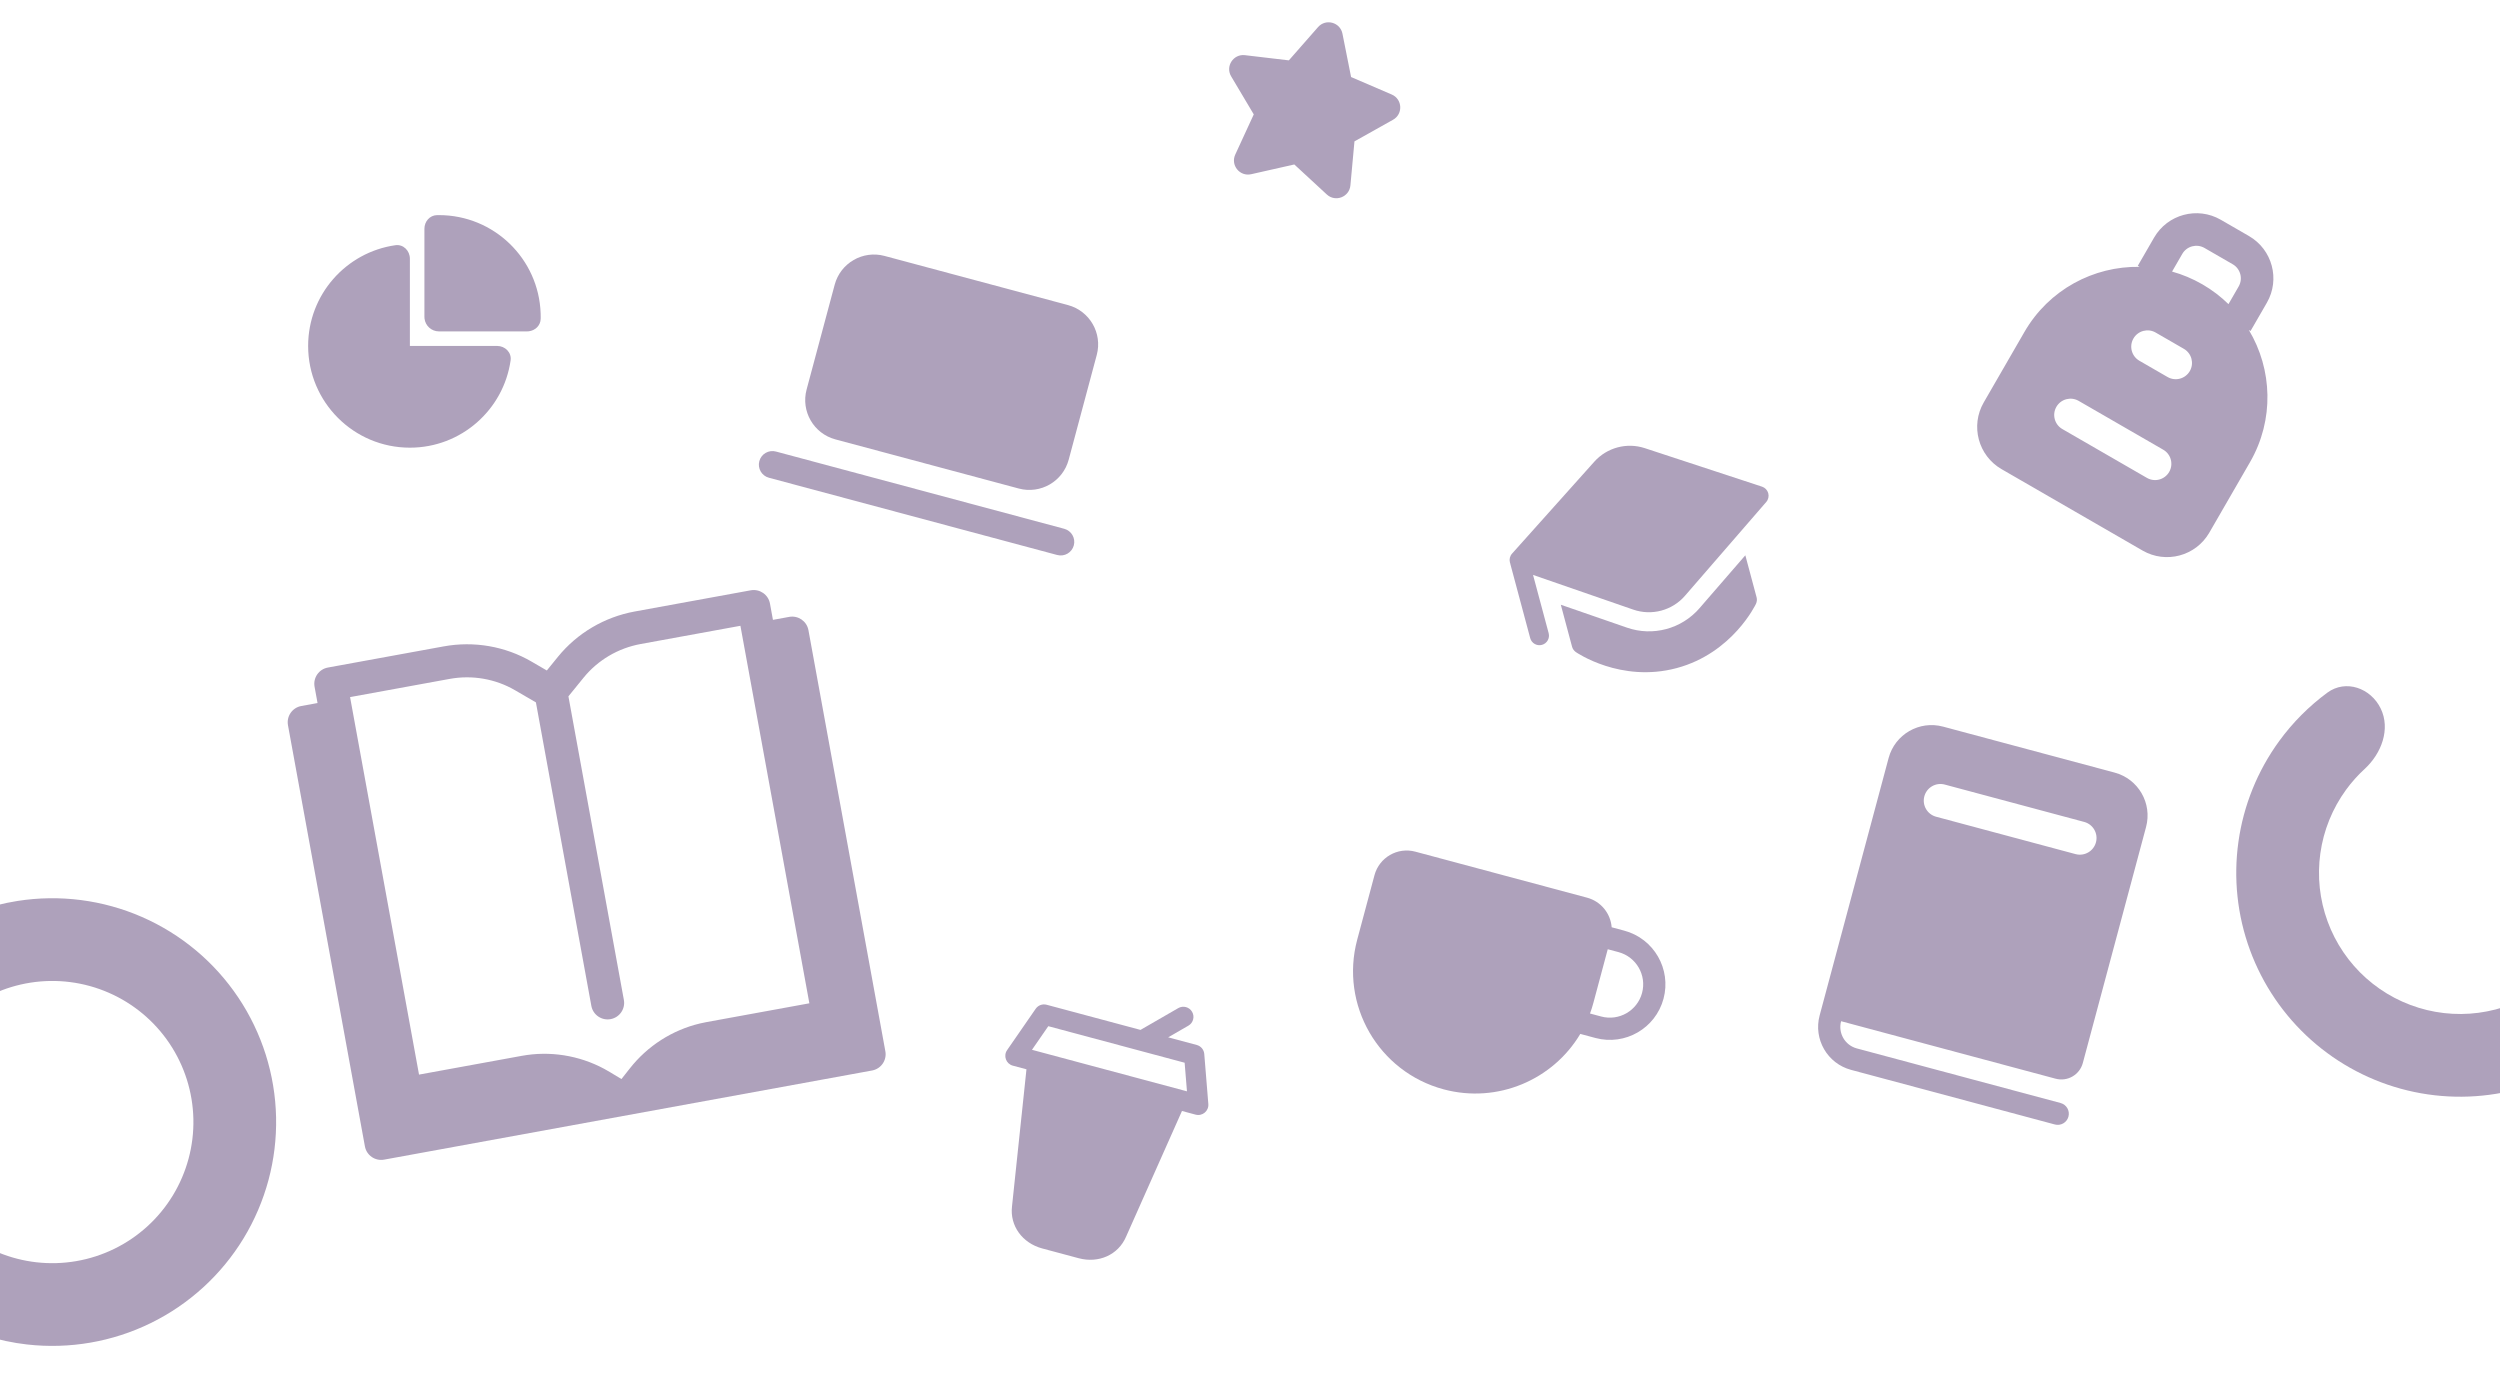 <svg width="430" height="238" viewBox="0 0 430 238" fill="none" xmlns="http://www.w3.org/2000/svg">
<path d="M202.66 173.395C203.494 172.914 204.56 173.199 205.041 174.033C205.523 174.867 205.237 175.934 204.403 176.415L200.927 178.419L205.847 179.737C206.559 179.928 207.074 180.546 207.133 181.28L207.834 189.892C207.932 191.094 206.81 192.03 205.645 191.718L203.299 191.089L193.688 212.7C192.336 215.865 188.937 217.326 185.544 216.417L179.265 214.734C175.872 213.825 173.659 210.86 174.068 207.47L176.552 183.922L174.207 183.294C173.042 182.982 172.538 181.61 173.224 180.618L178.137 173.511C178.556 172.904 179.311 172.627 180.022 172.818L196.165 177.143L202.66 173.395ZM203.757 182.788L180.307 176.504L177.499 180.566L204.158 187.709L203.757 182.788Z" fill="#240048" fill-opacity="0.37"/>
<path d="M-11.813 169.5C-14.419 166.559 -14.17 161.995 -10.8 159.975C-6.583 157.446 -1.901 155.738 2.999 154.965C10.254 153.822 17.685 154.777 24.415 157.718C31.145 160.66 36.893 165.465 40.981 171.567C45.069 177.669 47.326 184.813 47.486 192.156C47.647 199.499 45.703 206.734 41.885 213.009C38.067 219.283 32.534 224.334 25.939 227.567C19.344 230.799 11.962 232.078 4.664 231.251C-0.266 230.693 -5.018 229.19 -9.341 226.849C-12.796 224.977 -13.243 220.428 -10.769 217.376C-8.295 214.324 -3.826 213.975 -0.189 215.462C1.866 216.302 4.037 216.86 6.265 217.112C10.865 217.633 15.519 216.827 19.677 214.79C23.834 212.752 27.323 209.568 29.73 205.612C32.136 201.657 33.362 197.095 33.261 192.466C33.16 187.837 31.737 183.334 29.16 179.487C26.582 175.64 22.959 172.611 18.716 170.756C14.474 168.902 9.789 168.3 5.215 169.021C3.001 169.37 0.856 170.023 -1.16 170.951C-4.729 172.596 -9.208 172.442 -11.813 169.5Z" fill="#240048" fill-opacity="0.37"/>
<path d="M452.773 160.468C456.483 161.761 458.496 165.864 456.543 169.274C454.594 172.677 452.129 175.774 449.224 178.45C444.568 182.741 438.925 185.816 432.796 187.405C426.668 188.993 420.242 189.046 414.088 187.558C407.934 186.07 402.242 183.087 397.516 178.874C392.79 174.66 389.176 169.346 386.994 163.403C384.813 157.459 384.13 151.069 385.008 144.799C385.886 138.529 388.296 132.572 392.026 127.456C394.353 124.264 397.148 121.461 400.306 119.136C403.47 116.806 407.777 118.337 409.486 121.875C411.195 125.413 409.609 129.606 406.715 132.264C405.541 133.343 404.471 134.54 403.524 135.838C401.173 139.063 399.653 142.819 399.1 146.772C398.547 150.724 398.977 154.753 400.352 158.5C401.727 162.247 404.006 165.597 406.985 168.253C409.964 170.909 413.552 172.789 417.432 173.727C421.311 174.665 425.363 174.632 429.226 173.631C433.09 172.629 436.647 170.69 439.582 167.986C440.764 166.897 441.83 165.698 442.768 164.407C445.079 161.229 449.062 159.174 452.773 160.468Z" fill="#240048" fill-opacity="0.37"/>
<path d="M70.5 44.5V59.5H85.5C86.881 59.5 88.019 60.626 87.824 61.992C86.614 70.477 79.319 77 70.5 77C60.835 77 53 69.165 53 59.5C53 50.681 59.523 43.386 68.007 42.176C69.374 41.981 70.5 43.119 70.5 44.5ZM75.5 37C84.964 37 92.673 44.512 92.99 53.898L93 54.5L92.997 54.84C92.975 55.989 92.058 56.857 90.939 56.984L90.655 57H75.5C74.218 57 73.161 56.035 73.017 54.791L73 54.5V39.345C73 38.101 73.916 37.027 75.159 37.003L75.5 37Z" fill="#240048" fill-opacity="0.37"/>
<path d="M143.566 48.969C144.567 45.235 148.405 43.019 152.14 44.02L183.693 52.474C187.427 53.475 189.643 57.313 188.643 61.047L183.812 79.078C182.811 82.812 178.972 85.028 175.238 84.028L143.685 75.573C139.951 74.573 137.734 70.734 138.735 67L143.566 48.969Z" fill="#240048" fill-opacity="0.37"/>
<path d="M133.462 77.665C132.217 77.332 130.937 78.07 130.604 79.315C130.27 80.56 131.009 81.839 132.254 82.173L181.838 95.459C183.083 95.792 184.362 95.053 184.696 93.809C185.029 92.564 184.29 91.285 183.046 90.951L133.462 77.665Z" fill="#240048" fill-opacity="0.37"/>
<path d="M368 45.898L367.699 45.724L370.499 40.875C372.819 36.857 377.956 35.48 381.974 37.8L386.824 40.6C390.842 42.92 392.218 48.057 389.898 52.075L387.098 56.924L386.798 56.751C390.851 63.503 391.215 72.195 386.998 79.499L379.998 91.623C377.678 95.64 372.541 97.017 368.523 94.697L344.275 80.697C340.257 78.378 338.88 73.24 341.2 69.223L348.2 57.099C352.417 49.795 360.126 45.764 368 45.898ZM375.349 43.675L373.596 46.711C375.377 47.207 377.124 47.933 378.799 48.9C380.474 49.866 381.976 51.017 383.296 52.311L385.049 49.275C385.822 47.935 385.363 46.223 384.024 45.45L379.174 42.65C377.835 41.877 376.122 42.335 375.349 43.675ZM366.949 58.224C366.176 59.563 366.635 61.276 367.974 62.049L372.824 64.849C374.163 65.622 375.876 65.163 376.649 63.824C377.422 62.485 376.963 60.772 375.624 59.999L370.774 57.199C369.435 56.426 367.722 56.885 366.949 58.224ZM357.524 68.948C356.185 68.175 354.473 68.634 353.699 69.973C352.926 71.312 353.385 73.025 354.724 73.798L369.274 82.198C370.613 82.971 372.325 82.512 373.098 81.173C373.872 79.834 373.413 78.121 372.074 77.348L357.524 68.948Z" fill="#240048" fill-opacity="0.37"/>
<path d="M243.433 146.484C240.374 145.664 237.23 147.48 236.41 150.539L233.442 161.616C230.436 172.833 237.093 184.362 248.309 187.367C257.605 189.858 267.116 185.712 271.811 177.834L274.422 178.534C279.52 179.9 284.761 176.874 286.127 171.776C287.493 166.677 284.467 161.437 279.369 160.071L277.207 159.492C277.024 157.137 275.385 155.046 272.973 154.399L243.433 146.484ZM276.533 163.269L278.38 163.763C281.439 164.583 283.254 167.727 282.434 170.786C281.615 173.845 278.47 175.661 275.411 174.841L273.482 174.324C273.7 173.731 273.893 173.122 274.06 172.5L276.533 163.269Z" fill="#240048" fill-opacity="0.37"/>
<path d="M56.392 114.819L76.316 111.179C81.522 110.228 86.897 111.156 91.445 113.805L94.054 115.324L95.958 112.98C99.275 108.895 103.976 106.127 109.182 105.176L129.126 101.533C130.671 101.251 132.153 102.274 132.435 103.818L132.946 106.615L135.743 106.104C137.288 105.822 138.769 106.845 139.051 108.389L152.282 180.82C152.564 182.365 151.54 183.845 149.995 184.127L66.071 199.457C64.526 199.739 63.045 198.716 62.763 197.172L49.532 124.741C49.25 123.197 50.274 121.716 51.819 121.434L54.617 120.923L54.106 118.126C53.824 116.582 54.847 115.101 56.392 114.819ZM127.351 107.637L110.203 110.769C106.319 111.479 102.827 113.542 100.373 116.564L97.768 119.771L107.306 171.985C107.588 173.529 106.564 175.01 105.019 175.292C103.474 175.574 101.993 174.551 101.711 173.007L92.177 120.811L88.581 118.718C85.218 116.759 81.222 116.063 77.338 116.772L60.212 119.901L72.072 184.832L89.74 181.605C94.587 180.719 99.582 181.514 103.925 183.842L104.915 184.407L106.887 185.598L108.318 183.785C111.375 179.89 115.639 177.165 120.412 176.032L121.522 175.799L139.211 172.568L127.351 107.637Z" fill="#240048" fill-opacity="0.37"/>
<path d="M274.221 79.41C276.397 76.978 279.806 76.065 282.906 77.083L303.066 83.704C303.589 83.875 303.991 84.297 304.137 84.826C304.284 85.356 304.156 85.924 303.796 86.34L289.821 102.47C287.622 105.008 284.099 105.952 280.926 104.854L263.683 98.885L266.369 108.907C266.603 109.783 266.083 110.684 265.207 110.919C264.33 111.154 263.43 110.633 263.195 109.757L259.793 97.062C259.779 97.008 259.767 96.955 259.758 96.901C259.738 96.846 259.72 96.79 259.705 96.732C259.567 96.2 259.704 95.634 260.071 95.224L274.221 79.41Z" fill="#240048" fill-opacity="0.37"/>
<path d="M270.393 111.23L268.46 104.015L279.851 107.959C284.294 109.496 289.226 108.175 292.305 104.621L300.197 95.511L302.13 102.726C302.231 103.103 302.195 103.503 302.028 103.855C302.028 103.855 302.028 103.855 300.543 103.151L302.028 103.855L302.025 103.861L302.021 103.87L302.008 103.897L301.965 103.982C301.929 104.053 301.878 104.152 301.811 104.275C301.677 104.522 301.48 104.867 301.216 105.284C300.69 106.116 299.895 107.243 298.803 108.448C296.623 110.856 293.219 113.618 288.388 114.912C283.557 116.207 279.228 115.517 276.136 114.522C274.588 114.024 273.335 113.446 272.463 112.988C272.027 112.759 271.684 112.558 271.444 112.412C271.325 112.339 271.231 112.279 271.164 112.235L271.084 112.183L271.06 112.166L271.052 112.16L271.048 112.158L271.98 110.805C271.046 112.157 271.048 112.158 271.048 112.158C270.728 111.937 270.494 111.607 270.393 111.23Z" fill="#240048" fill-opacity="0.37"/>
<path d="M334.2 124.977C330.124 123.885 325.934 126.304 324.842 130.38L312.977 174.66C311.885 178.735 314.304 182.925 318.38 184.017L353.435 193.41C354.453 193.683 355.501 193.078 355.774 192.059C356.047 191.04 355.442 189.993 354.423 189.72L319.369 180.327C317.331 179.781 316.121 177.686 316.667 175.648L353.567 185.536C355.605 186.082 357.7 184.872 358.246 182.834L369.122 142.245C370.214 138.169 367.795 133.979 363.719 132.887L334.2 124.977ZM334.495 134.944L358.48 141.371C360.008 141.78 360.915 143.351 360.506 144.88C360.096 146.408 358.525 147.315 356.997 146.906L333.012 140.479C331.484 140.069 330.577 138.498 330.986 136.97C331.396 135.441 332.967 134.534 334.495 134.944Z" fill="#240048" fill-opacity="0.37"/>
<path d="M226.702 4.663C228.027 3.153 230.508 3.818 230.901 5.788L232.387 13.25L239.378 16.256C241.223 17.05 241.357 19.614 239.605 20.596L232.967 24.317L232.269 31.893C232.084 33.893 229.687 34.814 228.211 33.451L222.622 28.288L215.2 29.965C213.241 30.407 211.625 28.411 212.465 26.587L215.648 19.676L211.76 13.135C210.733 11.409 212.132 9.255 214.127 9.49L221.684 10.382L226.702 4.663Z" fill="#240048" fill-opacity="0.37"/>
</svg>
